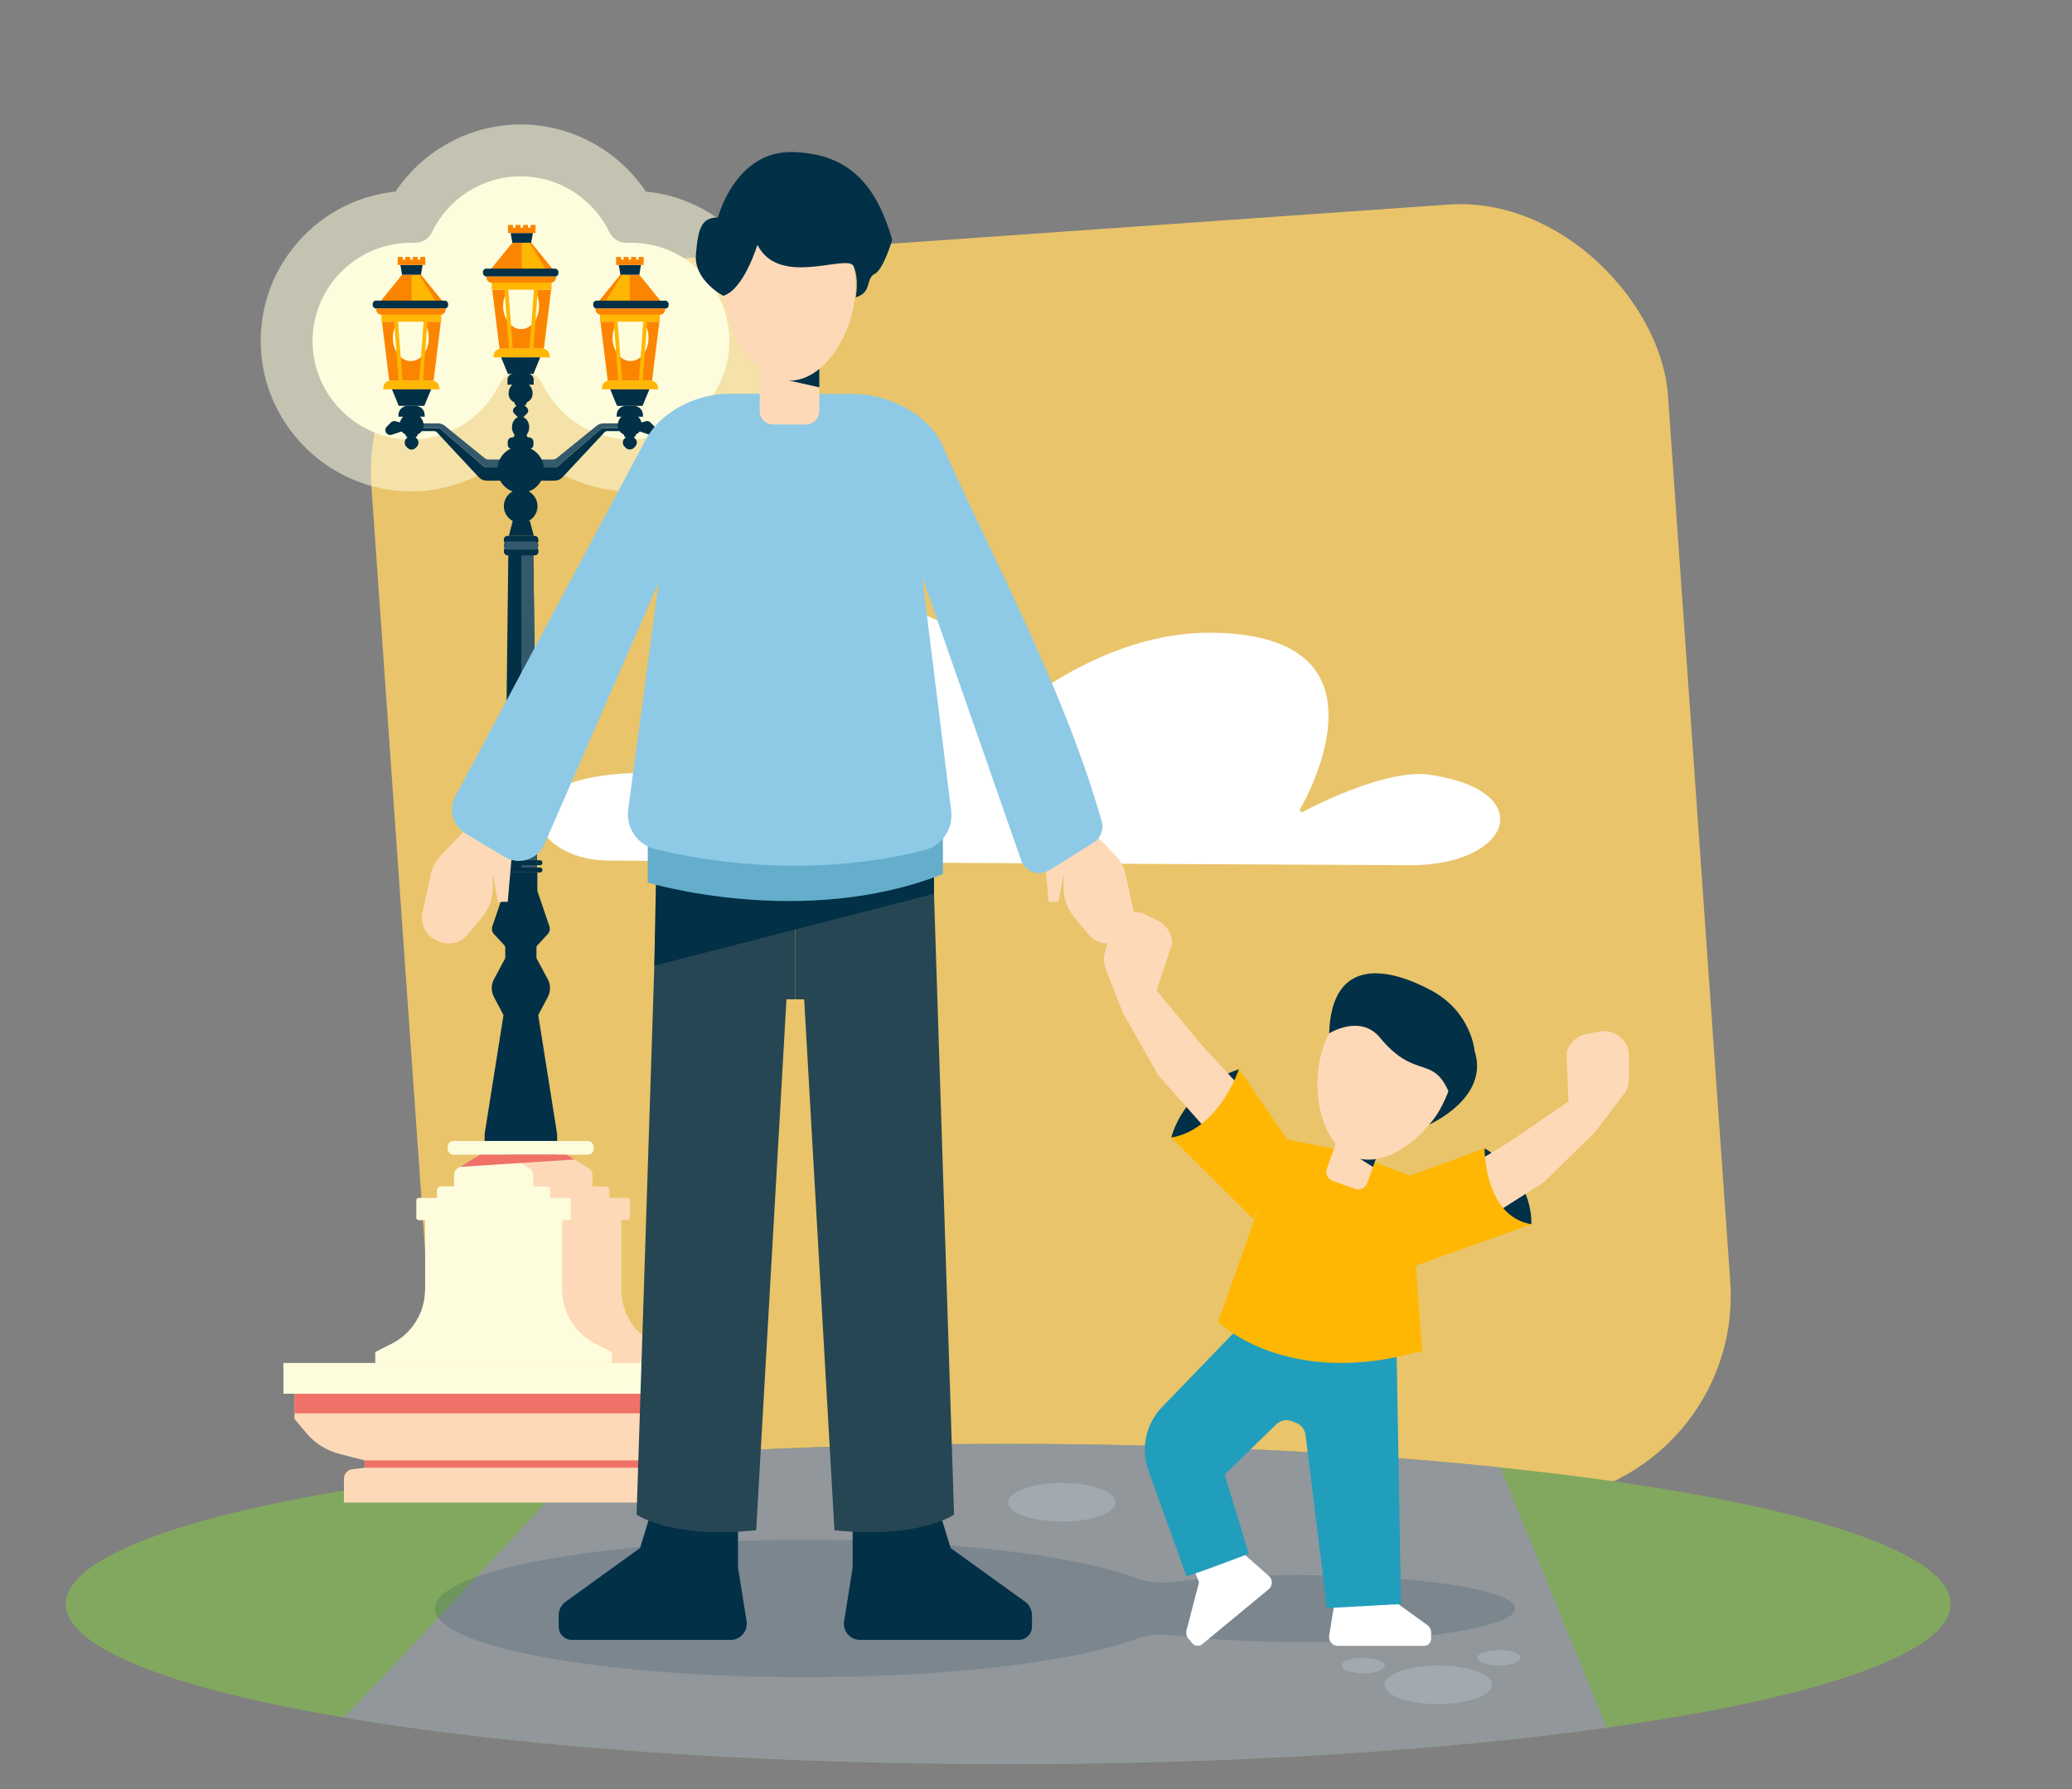 <?xml version="1.0" encoding="UTF-8"?><svg id="Layer_13" xmlns="http://www.w3.org/2000/svg" width="440" height="380" viewBox="0 0 440 380"><rect x="0" y="0" width="440" height="380" fill="#808080" stroke="none"/><defs><style>.cls-a1{fill:#fff;}.cls-a2{fill:#64aecc;}.cls-a3{opacity:.16;}.cls-a3,.cls-a4{fill:#023047;}.cls-a5{fill:#fed9b7;}.cls-a6{fill:#fb8500;}.cls-a7{fill:none;stroke:#ffb703;stroke-miterlimit:10;stroke-width:.81px;}.cls-a8{fill:#82a860;}.cls-a9{fill:#219ebc;}.cls-a10{opacity:.54;}.cls-a10,.cls-a11{fill:#fdfcdc;}.cls-a12{fill:#ffb703;}.cls-a13{fill:#35596c;}.cls-a14{fill:#8ecae6;}.cls-a15{fill:#92979b;}.cls-a16{fill:#a1aaaf;}.cls-a17{fill:#ffeedf;}.cls-a18{fill:#e9c46a;}.cls-a19{fill:#264653;}.cls-a20{fill:#f07167;}</style></defs><rect class="cls-a18" x="85.15" y="49.71" width="276.01" height="276.01" rx="43.7" ry="43.7" transform="translate(-12.62 16.12) rotate(-4.02)"/><ellipse class="cls-a8" cx="214.09" cy="340.69" rx="200.11" ry="34"/><path class="cls-a15" d="m214.09,374.69c48.26,0,92.53-2.9,127.09-7.74l-22.58-55.27c-30.42-3.17-66.21-5-104.51-5-32.37,0-62.95,1.31-90.01,3.63-.05.05-50.55,54.55-51.16,54.48,36.19,6.12,86.08,9.9,141.17,9.9Z"/><g><g><path class="cls-a10" d="m87.27,104.36c-.51,0-1.03-.01-1.54-.04-16.38-.78-29.71-14.23-30.34-30.62-.34-8.76,2.82-17.07,8.89-23.38,5.31-5.52,12.21-8.86,19.71-9.62,5.86-8.79,15.87-14.27,26.58-14.27s20.72,5.48,26.57,14.26c7.55.73,14.51,4.09,19.84,9.64,6.07,6.31,9.23,14.61,8.89,23.38-.63,16.39-13.97,29.84-30.35,30.62-.51.02-1.02.04-1.53.04h0c-8.94,0-17.4-3.82-23.36-10.2-5.96,6.38-14.42,10.2-23.36,10.2Z"/><path class="cls-a11" d="m133.99,51.56c-.27,0-.54,0-.81.02-1.6.06-3.07-.81-3.77-2.26-3.37-7.02-10.54-11.86-18.84-11.86s-15.47,4.85-18.84,11.86c-.69,1.44-2.16,2.31-3.76,2.26-.23,0-.47-.01-.7-.01-11.81,0-21.34,9.81-20.88,21.72.42,10.75,9.11,19.53,19.86,20.04,8.73.42,16.35-4.53,19.86-11.83.69-1.44,2.16-2.32,3.76-2.26.23,0,.47.01.7.01.27,0,.54,0,.81-.02,1.6-.06,3.08.82,3.77,2.26,3.51,7.3,11.12,12.24,19.85,11.83,10.75-.51,19.45-9.29,19.87-20.04.46-11.92-9.06-21.72-20.88-21.72Z"/><g><g><path class="cls-a4" d="m110.06,97.6h-2.13l.12,1.67h-5.11l-9.63-8.36h-5.24l-.09.66h4.22c.21,0,.41.09.56.24l8.91,9.55c.43.46,1.04.73,1.68.73h7.23l-.51-4.48Z"/><path class="cls-a13" d="m102.94,99.27h5.11l-.12-1.67h-4.15c-.32,0-.63-.11-.88-.31l-8.42-6.83c-.43-.35-.97-.54-1.53-.54h-4.74l-.14.99h5.24l9.63,8.36Z"/></g><g><path class="cls-a4" d="m111.07,97.6h2.13l-.12,1.67h5.11l9.63-8.36h5.24l.09.66h-4.22c-.21,0-.41.09-.56.24l-8.91,9.55c-.43.46-1.04.73-1.68.73h-7.23l.51-4.48Z"/><path class="cls-a13" d="m118.2,99.27h-5.11l.12-1.67h4.15c.32,0,.63-.11.88-.31l8.42-6.83c.43-.35.97-.54,1.53-.54h4.74l.14.99h-5.24l-9.63,8.36Z"/></g><path class="cls-a4" d="m118.31,259.74v-18.85l-4.01-25.29,2.03-3.84c.62-1.18.62-2.6-.01-3.78l-2.3-4.28c-.07-.13-.1-.27-.1-.41v-1.96c0-.22.08-.43.23-.59l2.17-2.34c.41-.44.54-1.07.35-1.64l-2.49-7.35c-.05-.14-.07-.28-.07-.42v-3.67h-7v3.67c0,.14-.02.29-.07.42l-2.49,7.35c-.19.57-.06,1.2.35,1.64l2.17,2.34c.15.16.23.37.23.59v1.96c0,.14-.04.28-.1.41l-2.3,4.28c-.63,1.18-.64,2.6-.01,3.78l2.03,3.84-4.01,25.29v18.85h15.4Z"/><g><polygon class="cls-a6" points="112.83 51.56 108.8 51.56 103.88 57.62 117.74 57.62 112.83 51.56"/><polygon class="cls-a12" points="115.84 57.06 110.81 57.06 110.81 51.56 112.45 51.56 115.84 57.06"/><path class="cls-a12" d="m106.4,74.04h8.74c.87,0,1.58.71,1.58,1.58v.29h-11.9v-.29c0-.87.71-1.58,1.58-1.58Z"/><rect class="cls-a4" x="102.56" y="57.06" width="16.02" height="1.68" rx=".71" ry=".71"/><polygon class="cls-a6" points="115.5 74.04 106.07 74.04 104.53 61.53 117.04 61.53 115.5 74.04"/><polygon class="cls-a4" points="113.16 49.49 108.44 49.49 108.8 51.56 112.8 51.56 113.16 49.49"/><polygon class="cls-a6" points="112.67 47.78 112.67 48.37 112.12 48.37 112.12 47.78 111.07 47.78 111.07 48.37 110.53 48.37 110.53 47.78 109.47 47.78 109.47 48.37 108.93 48.37 108.93 47.78 107.87 47.78 107.87 48.37 107.87 48.71 107.87 49.49 113.72 49.49 113.72 48.71 113.72 48.37 113.72 47.78 112.67 47.78"/><ellipse class="cls-a11" cx="110.66" cy="64.98" rx="3.82" ry="4.92"/><g><line class="cls-a7" x1="107.49" y1="60.93" x2="108.53" y2="74.61"/><line class="cls-a7" x1="113.84" y1="60.93" x2="112.81" y2="74.61"/></g><rect class="cls-a12" x="104.42" y="59.66" width="12.71" height="1.87"/><path class="cls-a6" d="m103.3,58.74h14.77v.2c0,.61-.5,1.11-1.11,1.11h-12.55c-.61,0-1.11-.5-1.11-1.11v-.2h0Z"/></g><g><path class="cls-a4" d="m86.48,90.15l-2.47-.68c-.36-.1-.76,0-1.02.28l-.86.88c-.4.42-.39,1.08.03,1.48h0c.28.26.68.35,1.04.23l2.42-.82.85-1.14v-.21Z"/><g><g><polygon class="cls-a6" points="89.41 58.35 85.38 58.35 80.46 64.41 94.33 64.41 89.41 58.35"/><polygon class="cls-a12" points="92.42 63.85 87.39 63.85 87.39 58.35 89.03 58.35 92.42 63.85"/><path class="cls-a12" d="m82.98,80.83h8.74c.87,0,1.58.71,1.58,1.58v.29h-11.9v-.29c0-.87.71-1.58,1.58-1.58Z"/><rect class="cls-a4" x="79.14" y="63.85" width="16.02" height="1.68" rx=".71" ry=".71"/><polygon class="cls-a6" points="92.08 80.83 82.65 80.83 81.11 68.32 93.62 68.32 92.08 80.83"/><polygon class="cls-a4" points="89.74 56.27 85.02 56.27 85.38 58.35 89.39 58.35 89.74 56.27"/><polygon class="cls-a6" points="89.25 54.57 89.25 55.16 88.71 55.16 88.71 54.57 87.66 54.57 87.66 55.16 87.11 55.16 87.11 54.57 86.06 54.57 86.06 55.16 85.51 55.16 85.51 54.57 84.46 54.57 84.46 55.16 84.46 55.5 84.46 56.27 90.31 56.27 90.31 55.5 90.31 55.16 90.31 54.57 89.25 54.57"/><ellipse class="cls-a11" cx="87.24" cy="71.77" rx="3.82" ry="4.92"/><g><line class="cls-a7" x1="84.07" y1="67.72" x2="85.11" y2="81.4"/><line class="cls-a7" x1="90.42" y1="67.72" x2="89.39" y2="81.4"/></g><rect class="cls-a12" x="81" y="66.45" width="12.71" height="1.87"/><path class="cls-a6" d="m79.88,65.53h14.77v.2c0,.61-.5,1.11-1.11,1.11h-12.55c-.61,0-1.11-.5-1.11-1.11v-.2h0Z"/></g><path class="cls-a4" d="m89.96,90.34c0,1.42-1.15,2.18-2.56,2.18s-2.56-.77-2.56-2.18,1.15-2.56,2.56-2.56,2.56,1.15,2.56,2.56Z"/><path class="cls-a4" d="m86.54,86.21h1.7c1.07,0,1.94.87,1.94,1.94v.35h-5.57v-.35c0-1.07.87-1.94,1.94-1.94Z"/><polygon class="cls-a4" points="90.1 86.21 84.68 86.21 83.24 82.7 91.55 82.7 90.1 86.21"/><rect class="cls-a4" x="85.99" y="92.61" width="2.8" height="2.8" rx="1.18" ry="1.18" transform="translate(92.08 -34.26) rotate(45)"/><path class="cls-a4" d="m86.1,92.13h2.59v.12c0,.36-.29.66-.66.66h-1.28c-.36,0-.66-.29-.66-.66v-.12h0Z"/></g></g><g><path class="cls-a4" d="m134.66,90.15l2.47-.68c.36-.1.76,0,1.02.28l.86.88c.4.42.39,1.08-.03,1.48h0c-.28.26-.68.35-1.04.23l-2.42-.82-.85-1.14v-.21Z"/><g><g><polygon class="cls-a6" points="131.73 58.35 135.76 58.35 140.67 64.41 126.81 64.41 131.73 58.35"/><polygon class="cls-a12" points="128.72 63.85 133.74 63.85 133.74 58.35 132.11 58.35 128.72 63.85"/><path class="cls-a12" d="m127.83,80.83h11.9v.29c0,.87-.71,1.58-1.58,1.58h-8.74c-.87,0-1.58-.71-1.58-1.58v-.29h0Z" transform="translate(267.56 163.52) rotate(180)"/><rect class="cls-a4" x="125.98" y="63.85" width="16.02" height="1.68" rx=".71" ry=".71" transform="translate(267.97 129.39) rotate(180)"/><polygon class="cls-a6" points="129.05 80.83 138.48 80.83 140.02 68.32 127.51 68.32 129.05 80.83"/><polygon class="cls-a4" points="131.39 56.27 136.11 56.27 135.76 58.35 131.75 58.35 131.39 56.27"/><polygon class="cls-a6" points="131.88 54.57 131.88 55.16 132.43 55.16 132.43 54.57 133.48 54.57 133.48 55.16 134.03 55.16 134.03 54.57 135.08 54.57 135.08 55.16 135.63 55.16 135.63 54.57 136.68 54.57 136.68 55.16 136.68 55.5 136.68 56.27 130.83 56.27 130.83 55.5 130.83 55.16 130.83 54.57 131.88 54.57"/><ellipse class="cls-a11" cx="133.9" cy="71.77" rx="3.82" ry="4.92"/><g><line class="cls-a7" x1="137.06" y1="67.72" x2="136.03" y2="81.4"/><line class="cls-a7" x1="130.71" y1="67.72" x2="131.75" y2="81.4"/></g><rect class="cls-a12" x="127.43" y="66.45" width="12.71" height="1.87" transform="translate(267.56 134.77) rotate(180)"/><path class="cls-a6" d="m127.59,65.53h12.55c.61,0,1.11.5,1.11,1.11v.2h-14.77v-.2c0-.61.5-1.11,1.11-1.11Z" transform="translate(267.73 132.38) rotate(180)"/></g><path class="cls-a4" d="m131.18,90.34c0,1.42,1.15,2.18,2.56,2.18s2.56-.77,2.56-2.18-1.15-2.56-2.56-2.56-2.56,1.15-2.56,2.56Z"/><path class="cls-a4" d="m130.96,86.21h5.57v.35c0,1.07-.87,1.94-1.94,1.94h-1.7c-1.07,0-1.94-.87-1.94-1.94v-.35h0Z" transform="translate(267.49 174.71) rotate(180)"/><polygon class="cls-a4" points="131.03 86.21 136.45 86.21 137.9 82.7 129.59 82.7 131.03 86.21"/><rect class="cls-a4" x="132.34" y="92.61" width="2.8" height="2.8" rx="1.18" ry="1.18" transform="translate(294.79 65.91) rotate(135)"/><path class="cls-a4" d="m133.1,92.13h1.28c.36,0,.66.29.66.66v.12h-2.59v-.12c0-.36.29-.66.66-.66Z" transform="translate(267.49 185.04) rotate(-180)"/></g></g><circle class="cls-a4" cx="110.57" cy="99.75" r="4.94"/><circle class="cls-a4" cx="110.57" cy="107.51" r="3.57"/><path class="cls-a4" d="m112.16,79.42h1.12l1.44-3.52h-8.31l1.44,3.52h1.12c-.66,0-1.2.54-1.2,1.2v1.09h1.01c-.48.47-.78,1.12-.78,1.84,0,.94.51,1.6,1.27,1.93v.12c0,.26.19.46.44.5l-.53.53c-.33.33-.33.86,0,1.19l.79.79s0,0,0,0c-.73.3-1.25,1.14-1.25,2.13,0,.56.16,1.06.44,1.45.21.3,0,.71-.37.71h0c-.54,0-.97.43-.97.97v.56c0,.54.43.97.97.97h3.52c.54,0,.97-.43.97-.97v-.56c0-.54-.43-.97-.97-.97h0c-.37,0-.58-.41-.37-.71.27-.39.44-.9.44-1.45,0-.99-.52-1.83-1.25-2.13,0,0,0,0,0,0l.79-.79c.33-.33.33-.86,0-1.19l-.53-.53c.25-.04.44-.25.44-.5v-.12c.76-.33,1.27-.99,1.27-1.93,0-.72-.3-1.38-.78-1.84h1.01v-1.09c0-.66-.54-1.2-1.2-1.2Z"/><polygon class="cls-a4" points="113.36 113.83 108.05 113.83 108.89 110.63 112.51 110.63 113.36 113.83"/><rect class="cls-a4" x="107" y="113.83" width="7.33" height="1.76" rx=".74" ry=".74"/><rect class="cls-a4" x="107" y="116.2" width="7.33" height="1.76" rx=".74" ry=".74"/><rect class="cls-a13" x="107" y="115" width="7.33" height="1.76" rx=".74" ry=".74"/><polygon class="cls-a4" points="114.05 184.59 107.16 184.59 107.95 117.18 113.26 117.18 114.05 184.59"/><polygon class="cls-a13" points="114.05 184.59 110.73 184.59 110.7 117.97 113.26 117.97 114.05 184.59"/><rect class="cls-a4" x="106.19" y="182.72" width="8.98" height="1.05" rx=".44" ry=".44"/><rect class="cls-a4" x="106.19" y="184.26" width="8.98" height="1.05" rx=".44" ry=".44"/></g></g><g><rect class="cls-a11" x="95.06" y="242.34" width="31.01" height="2.92" rx="1.23" ry="1.23"/><path class="cls-a5" d="m142.53,289.49v-2.3l-3.52-1.79c-4.33-2.2-7.06-6.64-7.06-11.49v-14.78h1.38c.25,0,.46-.21.46-.46v-3.76c0-.25-.21-.46-.46-.46h-3.91v-1.65c0-.44-.36-.81-.81-.81h-2.8v-2.37c0-.62-.32-1.2-.85-1.53l-4.59-2.84h-18.51l-4.59,2.84c-.53.33-.85.91-.85,1.53v2.37h-2.8c-.44,0-.81.36-.81.81v1.65h-3.91c-.25,0-.46.21-.46.46v3.76c0,.25.21.46.46.46h1.38v14.78c0,4.85-2.73,9.3-7.06,11.49l-3.52,1.79v2.3h62.82Z"/><path class="cls-a11" d="m126.44,285.41c-4.33-2.2-7.06-6.64-7.06-11.49v-14.78h1.38c.25,0,.46-.21.46-.46v-3.76c0-.25-.21-.46-.46-.46h-3.91v-1.65c0-.44-.36-.81-.81-.81h-2.8v-2.37c0-.62-.32-1.2-.85-1.53l-4.59-2.84h-5.94l-4.59,2.84c-.53.33-.85.91-.85,1.53v2.37h-2.8c-.44,0-.81.36-.81.81v1.65h-3.91c-.25,0-.46.21-.46.46v3.76c0,.25.21.46.46.46h1.38v14.78c0,4.85-2.73,9.3-7.06,11.49l-3.52,1.79v2.3h50.26v-2.3l-3.52-1.79Z"/><rect class="cls-a11" x="60.19" y="289.49" width="100.76" height="6.54"/><path class="cls-a5" d="m157.46,296.04v5.32l-2.52,3.01c-1.82,2.18-4.29,3.73-7.04,4.44l-5.37,1.38v1.56l2.62.31c1.02.12,1.79.99,1.79,2.01v5.08h-73.9v-5.08c0-1.03.77-1.89,1.79-2.01l2.62-.31v-1.56l-5.37-1.38c-2.75-.71-5.22-2.26-7.04-4.44l-2.52-3.01v-5.32h94.94Z"/><rect class="cls-a20" x="77.46" y="310.19" width="65.07" height="1.56"/><rect class="cls-a20" x="62.52" y="296.04" width="94.72" height="4.15"/><polygon class="cls-a20" points="101.86 245.26 97.7 247.84 122.02 246.28 120.37 245.26 101.86 245.26"/></g></g><path class="cls-a3" d="m276.45,334.54c-10.42,0-20.02.55-27.68,1.48-2.64.32-5.3,0-7.79-.93-12.92-4.76-39.47-8.02-70.14-8.02-43.35,0-78.5,6.53-78.5,14.58s35.14,14.58,78.5,14.58c30.66,0,57.22-3.27,70.14-8.02,2.49-.92,5.15-1.25,7.79-.93,7.65.93,17.25,1.48,27.68,1.48,25.02,0,45.3-3.18,45.3-7.1s-20.28-7.1-45.3-7.1Z"/><ellipse class="cls-a17" cx="143.48" cy="323.11" rx="4.57" ry="1.64"/><path class="cls-a1" d="m138.29,164.11c-9.53,0-19.82,1.3-23.13,6.48-1.05,1.65-1.14,3.49-.25,5.33,1.93,3.98,7.67,6.8,13.95,6.86,44.84.4,169.4.99,170.66.99,11.99,0,18.77-4.87,19.07-9.45.23-3.63-3.59-8.1-14.99-9.77-9.72-1.43-26.79,7.81-26.96,7.9-.17.09-.37.05-.49-.1-.13-.15-.14-.37-.04-.54.1-.17,9.83-16.67,4.33-27.6-3.22-6.39-10.99-9.7-23.1-9.82-.17,0-.33,0-.5,0-26.71,0-48.1,22.1-48.31,22.33-.13.14-.34.17-.5.07-.16-.1-.24-.3-.19-.5.03-.11,2.73-11.56-2.98-19.51-3.7-5.15-10.09-7.76-18.99-7.76-28.45,0-30.8,35.38-30.82,35.74,0,.12-.06.24-.15.31-.09.08-.2.12-.31.1-3.23-.4-9.57-1.04-16.29-1.04Z"/><g><path class="cls-a1" d="m283.25,337.09v4.13l-.99,6.2c-.18,1.13.69,2.16,1.84,2.16h18.28c.85,0,1.53-.69,1.53-1.53v-1.31c0-.62-.3-1.2-.8-1.57l-8.57-6.18-1.63-5.29-9.66,3.39Z"/><path class="cls-a1" d="m262.11,327.41l2.63,3.18,4.71,4.14c.86.76.84,2.1-.04,2.83l-14.09,11.65c-.65.54-1.62.45-2.15-.2l-.83-1.01c-.4-.48-.54-1.12-.38-1.72l2.67-10.22-2.12-5.11,9.61-3.55Z"/><path class="cls-a9" d="m296.55,285.61l.96,55.09-15.73.86-4.53-36.73c-.11-1.16-.86-2.16-1.95-2.59l-.97-.38c-1.14-.45-2.43-.19-3.3.66l-10.97,10.69,5.13,16.8s-13.16,5.03-13.27,4.71c-.07-.22-4.89-13.61-8.04-22.35-1.64-4.55-.63-9.63,2.61-13.22l16.77-17.38,33.27,3.85Z"/><path class="cls-a4" d="m315.26,243.91s10.06,5.4,9.94,16.12l-15.42-1.55,5.47-14.57Z"/><path class="cls-a4" d="m248.73,241.62s2.34-10.42,14.36-14.52v8.72l-7.56,5.79h-6.8Z"/><path class="cls-a5" d="m263.09,230.53l-7.8-8.43-9.68-11.72,3.24-9.74c.13-2.1-1-4.07-2.87-5.02l-2.56-1.31c-2.97-1.52-6.59.07-7.48,3.28l-1.33,4.77c-.31,1.1-.25,2.27.17,3.34l3.68,9.44,7.48,13.2,11.71,13.22,5.46-11.04Z"/><path class="cls-a5" d="m310.71,248.49l9.83-5.95,12.54-8.59-.42-10.26c.46-2.05,2.09-3.63,4.15-4.03l2.83-.55c3.28-.64,6.31,1.89,6.29,5.22l-.04,4.95c0,1.14-.39,2.25-1.08,3.16l-6.14,8.06-10.84,10.62-14.9,9.48-2.2-12.12Z"/><path class="cls-a12" d="m285.07,244.35l-12.58-2.49-13.82,38.94s14.6,14.44,43.35,6.1l-2.78-37.28-14.16-5.27Z"/><g><g><path class="cls-a4" d="m156.72,325.32v7.61l1.82,11.42c.33,2.08-1.28,3.97-3.39,3.97h-33.69c-1.56,0-2.82-1.26-2.82-2.82v-2.41c0-1.14.55-2.22,1.48-2.89l15.79-11.39,3-9.75,17.8,6.25Z"/><path class="cls-a19" d="m139.52,187.47l-4.34,134.23s7.36,5.22,25.4,3.32l6.43-112.76h1.88v-24.79h-29.37Z"/></g><g><path class="cls-a4" d="m181.07,325.32v7.61l-1.82,11.42c-.33,2.08,1.28,3.97,3.39,3.97h33.69c1.56,0,2.82-1.26,2.82-2.82v-2.41c0-1.14-.55-2.22-1.48-2.89l-15.79-11.39-3-9.75-17.8,6.25Z"/><path class="cls-a19" d="m198.26,187.47l4.34,134.23s-7.36,5.22-25.4,3.32l-6.43-112.76h-1.88v-24.79h29.37Z"/></g></g><polygon class="cls-a4" points="139.3 184.74 139.3 186.93 138.95 205.12 198.34 189.84 198.34 183.65 139.3 184.74"/><path class="cls-a2" d="m137.56,179.77v7.69s32.95,9.94,62.67-1.83v-7.55l-62.67,1.69Z"/><path class="cls-a5" d="m98.92,176.13l-5.44,5.72c-.98,1.03-1.65,2.3-1.96,3.69l-1.8,8.24c-.53,2.41.68,4.86,2.9,5.93l.36.17c2.2,1.05,4.84.46,6.39-1.42l3.07-3.73c1.42-1.73,2.2-3.89,2.2-6.13v-2.99l1.09,5.96,2.09-.04,1.22-13.91-10.13-1.5Z"/><path class="cls-a5" d="m231.58,176.13l5.44,5.72c.98,1.03,1.65,2.3,1.96,3.69l1.8,8.24c.53,2.41-.68,4.86-2.9,5.93l-.36.17c-2.2,1.05-4.84.46-6.39-1.42l-3.07-3.73c-1.42-1.73-2.2-3.89-2.2-6.13v-2.99l-1.09,5.96-2.09-.04-1.22-13.91,10.13-1.5Z"/><path class="cls-a14" d="m154.78,83.65h26.43c7.36,0,16.09,4.36,19.01,11.11,8.9,20.54,25.55,50.76,33.74,79.73.49,1.73-.24,3.57-1.77,4.52l-9.38,5.83c-2.18,1.36-5.06.36-5.94-2.06l-21.05-60.31,6.19,49.93c.37,3.76-2.03,7.24-5.69,8.17-9.97,2.56-30.96,6.06-57.18-.21-3.72-.89-6.17-4.46-5.76-8.26l6.48-48.34-24.29,55.62c-1.46,3.23-5.41,4.46-8.44,2.63l-8.29-5c-2.59-1.56-3.58-4.82-2.31-7.55l40.18-75.27c3.03-6.52,10.88-10.55,18.07-10.55Z"/><path class="cls-a5" d="m161.33,76.12h12.66v11.21c0,1.56-1.27,2.83-2.83,2.83h-7.01c-1.56,0-2.83-1.27-2.83-2.83v-11.21h0Z"/><polygon class="cls-a4" points="173.99 82.27 167.66 80.85 161.33 68.23 173.99 68.23 173.99 82.27"/><path class="cls-a5" d="m181.71,60.78c0,9.18-6.29,20.07-14.05,20.07s-14.05-10.9-14.05-20.07,6.29-16.61,14.05-16.61,14.05,7.44,14.05,16.61Z"/><path class="cls-a4" d="m153.61,62.84s-6.32-3.27-5.83-8.82c.49-5.55,1.14-7.78,4.68-7.84,0,0,3.65-14.2,15.89-13.88,12.25.33,17.8,7.29,21.12,18.61,0,0-1.85,6.37-3.76,7.29s-.48,3.97-4,4.95c0,0,.79-3.87-.46-6.62-1.26-2.74-15.79,4.66-20.41-4.54,0,0-2.87,9.52-7.23,10.83Z"/><path class="cls-a5" d="m282.51,241.87h9.1v8.07c0,1.12-.91,2.03-2.03,2.03h-5.04c-1.12,0-2.03-.91-2.03-2.03v-8.07h0Z" transform="translate(99.3 -81.9) rotate(19.57)"/><polygon class="cls-a4" points="291.56 247.86 287.61 245.37 286.36 235.29 294.94 238.34 291.56 247.86"/><path class="cls-a5" d="m307.71,231.55c-3.09,8.69-12.71,16.88-20.06,14.27-7.35-2.61-9.63-15.04-6.55-23.73,3.09-8.69,11.55-13.61,18.89-11,7.35,2.61,10.8,11.77,7.71,20.46Z"/><path class="cls-a4" d="m282.24,219.5s6.6-4.2,10.81.9c7.75,9.38,11.44,3.17,14.99,12.48v-2.4s-1.66,5.37-4.55,8.37c0,0,12.85-5.59,9.66-15.58,0,0-.63-8.26-9.16-12.87-8.71-4.72-21.2-7.64-21.74,9.11Z"/><path class="cls-a12" d="m273.26,241.9l-10.17-14.8s-4.21,12.8-14.36,14.52l17.48,17.33,7.05-17.04Z"/><path class="cls-a12" d="m299.23,249.77l16.04-5.86s-.2,14.41,9.94,16.12l-25.29,9.05-.69-19.32Z"/></g><ellipse class="cls-a16" cx="318.32" cy="352.11" rx="4.57" ry="1.64"/><ellipse class="cls-a16" cx="289.5" cy="353.76" rx="4.57" ry="1.64"/><ellipse class="cls-a16" cx="305.4" cy="357.86" rx="11.41" ry="4.1"/><ellipse class="cls-a16" cx="225.5" cy="319.08" rx="11.41" ry="4.1"/></svg>